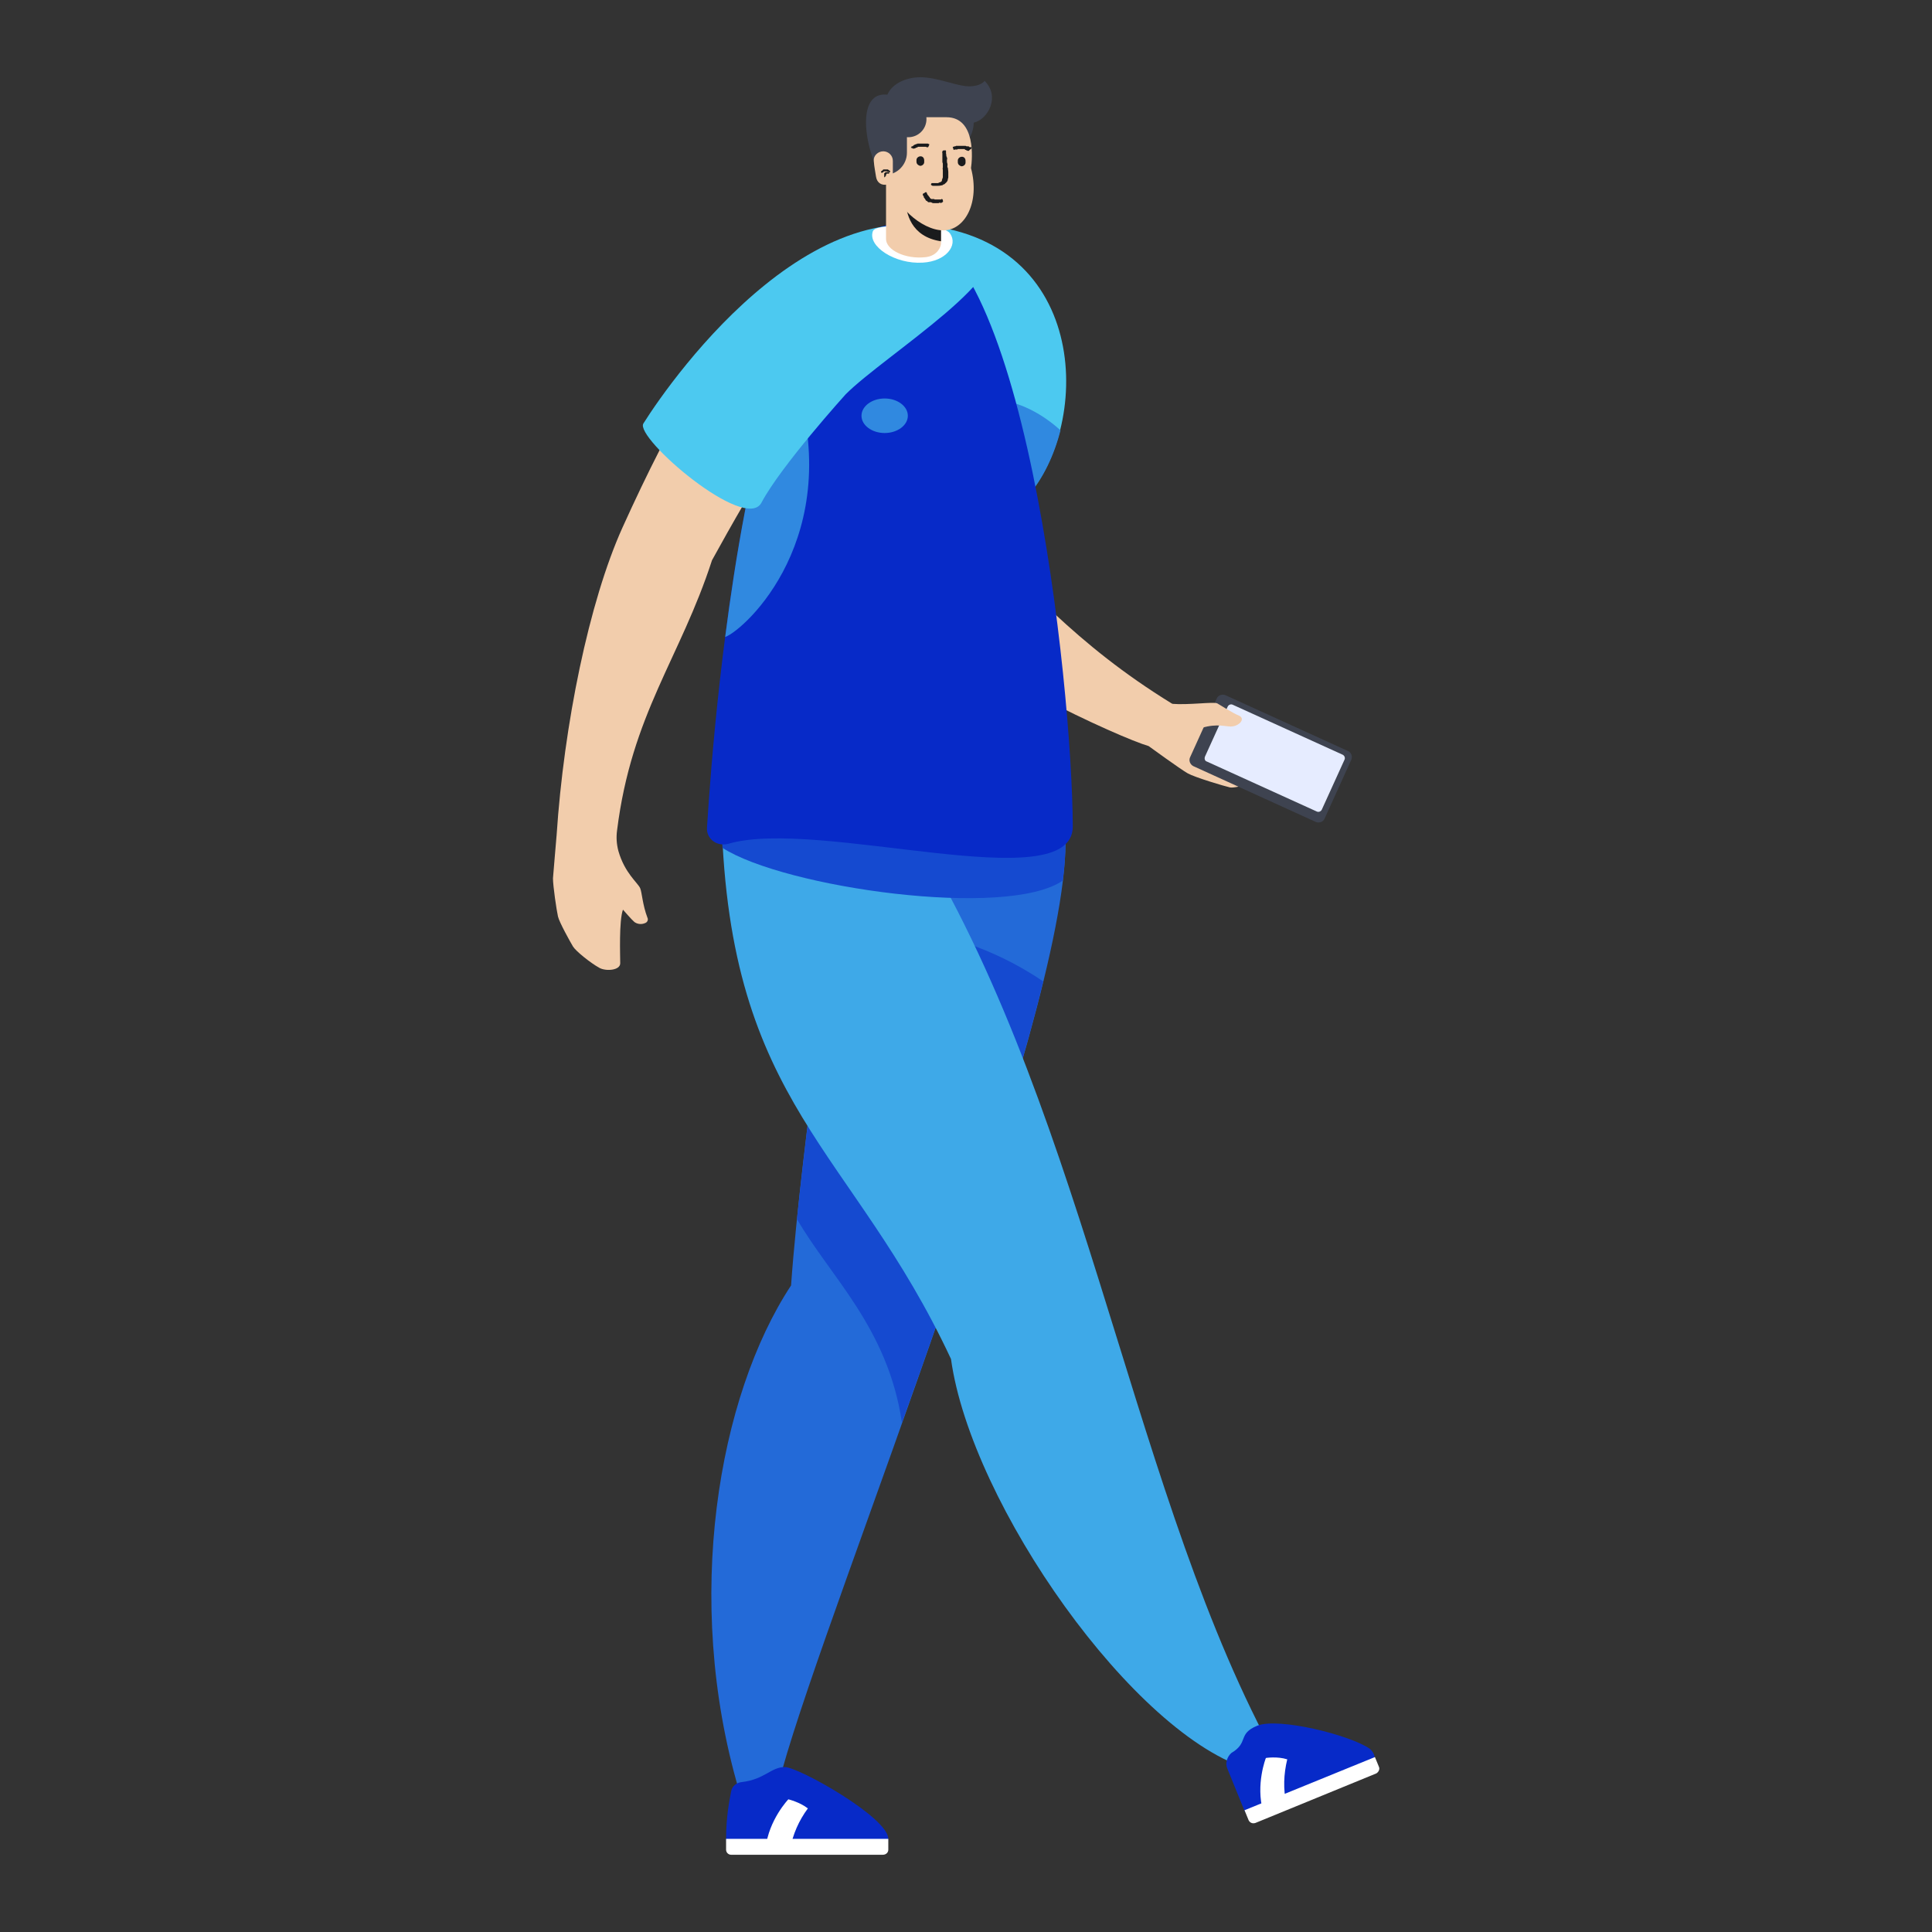 <?xml version="1.0" encoding="utf-8"?>
<!-- Generator: Adobe Illustrator 22.1.0, SVG Export Plug-In . SVG Version: 6.00 Build 0)  -->
<svg version="1.1" id="Modo_de_aislamiento" xmlns="http://www.w3.org/2000/svg" xmlns:xlink="http://www.w3.org/1999/xlink"
	 x="0px" y="0px" viewBox="0 0 425.2 425.2" style="enable-background:new 0 0 425.2 425.2;" xml:space="preserve">
<rect x="0" y="0" width="425.2" height="425.2" fill="#333333" stroke="none"/>
<style type="text/css">
	.st0{fill:#F2CDAC;}
	.st1{fill:#EF8A52;}
	.st2{fill:#3E4350;}
	.st3{fill:#E6ECFF;}
	.st4{fill:#4CC9F0;}
	.st5{fill:#3089E0;}
	.st6{fill:#236AD8;}
	.st7{fill:#154AD0;}
	.st8{fill:#3EA9E8;}
	.st9{fill:#072AC8;}
	.st10{fill:#FFFFFF;}
	.st11{fill:#1A1B1D;}
</style>
<g>
	<g>
		<g>
			<path class="st0" d="M280.5,169.9c0.7-1.5-1-4.3-2.1-5c-1.1-0.7-8.9-5.7-8.9-5.7l-11.5-4.3c-10.9-6.7-18.9-13.3-26-19.9
				c-3-2.8-5.9-5.6-8.7-8.4c-1.4-1.4-2.8-2.7-4.2-4.1c-4.7-4.5-21.1-5.7-22.5,1.9c-0.9,5.1,4.8,11.3,13,17.2
				c5.7,4.2,12.6,8.2,19.2,11.7c10.8,5.7,20.9,10,24,10.9c0,0,7,5.1,8.6,6c1.6,0.9,8,2.8,9.3,3.1
				C272.1,173.6,279.7,171.4,280.5,169.9z"/>
			<path class="st1" d="M228.8,153.3c-6.6-3.5-13.5-7.5-19.2-11.7c5-6.8,10.7-14.4,10.9-14.6c0.1-0.1,1.2-0.2,2.8-0.4
				c2.8,2.8,5.7,5.6,8.7,8.4C228.1,140.1,227.1,146.9,228.8,153.3z"/>
			<g>
				<path class="st2" d="M261.9,166.7l5.9-13c0.3-0.7,1.2-1,1.9-0.7l27,12.3c0.7,0.3,1,1.2,0.7,1.9l-5.9,13c-0.3,0.7-1.2,1-1.9,0.7
					l-27-12.3C261.9,168.2,261.6,167.4,261.9,166.7z"/>
				<path class="st3" d="M265.2,166.5l5-11c0.2-0.4,0.7-0.6,1.1-0.4l24.2,11c0.4,0.2,0.6,0.7,0.4,1.1l-5,11
					c-0.2,0.4-0.7,0.6-1.1,0.4l-24.2-11C265.2,167.5,265,167,265.2,166.5z"/>
			</g>
			<path class="st0" d="M270.8,159.9c1.9,0,3.4-1.7,1.9-2.4c-1.3-0.5-3.6-2-4.8-2.7c-0.8-0.4-6.2,0.4-10,0.1c0,0,3.3,6.6,5.1,5.8
				C267.1,159.1,269.1,159.8,270.8,159.9z"/>
		</g>
		<path class="st4" d="M226.3,109c-5.5,6.5-10.1-18.1-10.1-18.1c-4.1-11.2-29.8-41.6-18.2-41.6C239.2,49.3,240.9,91.7,226.3,109z"/>
		<g>
			<path class="st5" d="M218.2,88l2.1,13.6c1.1,2.9,2.1,5.8,2.7,7.8c0,0,0,0.1,0,0.1c1.1,0.9,2.2,0.9,3.4-0.5
				c3.2-3.8,5.6-8.8,7-14.3C228.5,90.3,223,87.9,218.2,88z"/>
		</g>
		<path class="st6" d="M234.5,185.4c0,40.2-51.7,165.9-62.4,204.3c-0.8,3-8.6,7.2-9.5,4.2c-12.3-42-4.5-86.7,11.5-111
			c2.2-31.1,11.1-89.7,11.1-89.7S234.5,173.3,234.5,185.4z"/>
		<g>
			<path class="st7" d="M229.6,216c-8.5-5.8-20-10.7-32.3-11.6c0,0-8.5,6.3-16,16.1c-2,14.5-4.3,32.4-5.9,47.8
				c7.4,12.8,20,23.9,23.1,44.8C210.4,279.9,222.9,243.4,229.6,216z"/>
		</g>
		<path class="st8" d="M198.9,179.8c39,60.7,49,143.5,79.3,202.1c0.9,1.7-3.7,5.9-2.8,7.6c-25.7-7.2-61.7-58.5-66.1-90.4
			c-21.7-46.5-48.8-55.7-50.5-119.1C158.5,167.9,190.1,188.4,198.9,179.8z"/>
		<g>
			<path class="st7" d="M233.9,193.8c0.4-3.1,0.6-6,0.6-8.5c0-7.1-17.2-3.1-31.3,1.4c-1.4-2.3-2.8-4.6-4.3-6.9
				c-4.3,4.2-14.1,1.4-22.9-1.1l-17.2,2.8c0.1,1.7,0.1,3.4,0.2,5.1C172.7,195.4,221.6,202.3,233.9,193.8z"/>
		</g>
		<path class="st9" d="M198,49.3c-32.1,0-40.7,105.5-42.4,132.8c-0.2,2.5,2.2,4.3,4.7,3.6c19.8-5.8,75.8,12.4,75.8-3.8
			C236,150.9,225.3,49.3,198,49.3z"/>
		<g>
			<path class="st5" d="M174.9,83l-4.5,2.8c-5.1,16.6-8.5,36.5-10.8,54.4C164.1,138.5,186.2,118.1,174.9,83z"/>
		</g>
		<path class="st0" d="M137,116.1c11-24.3,21.6-42.8,34.3-54.8L188,77.1c-11,10.5-22.6,30.4-31.3,46.2c-7,21.6-17.7,33.8-20.9,59.5
			c-0.2,1.5-0.1,3,0.3,4.5c1.4,4.9,4.3,7,4.8,8.2c0.4,1,0.5,3.6,1.6,6.5c0.2,0.4,0,0.9-0.4,1.1c-1,0.5-2,0.2-2.5-0.2
			c-0.5-0.4-2.5-2.7-2.5-2.7c-0.9,2.5-0.6,10.2-0.6,11.8c0,1.6-3.2,1.8-4.6,1c-2-1.1-5.2-3.7-5.8-4.7c-0.6-1-3-5.3-3.3-6.6
			c-0.3-1.3-1.1-6.7-1.1-8.4c0.1-1.6,0.7-8,0.8-9.5C124.1,159.6,129.6,132.5,137,116.1z"/>
		<path class="st4" d="M141.6,93.2c-2,3.1,22.5,24.2,26,17.4c4.3-8.1,18.5-23.8,18.5-23.8c8.4-8.5,40.1-27.9,29.9-33.3
			C181.8,35.4,148.2,82.7,141.6,93.2z"/>
		<g>
			<path class="st10" d="M203.1,57.8c5.1-0.3,7.8-3.8,6-6.4c-0.7-1.1-3.7-1.7-10.2-1.7c-4.5,0-6.5,0.4-6.8,1.2
				C190.9,54.2,197,58.2,203.1,57.8z"/>
		</g>
		<g>
			<path class="st2" d="M194.9,22.7c0.1-3.8,4-5.7,7.7-5.7c3.7,0,8,2,10.7,2c2.6,0,3.4-1.2,3.4-1.2c3.5,3.5,0.7,8.5-2.4,9.2
				c-0.1,3.6-2.5,5-2.5,5L194.9,22.7z"/>
			<path class="st0" d="M195,52.6V39.6l12.1,1.6v12.4c0,0.6-0.7,2.7-3.4,3C199.2,57.1,195,55,195,52.6z"/>
			<g>
				<path class="st11" d="M207.1,53.1v-5.9l-7.8-3.1C199.4,46.8,200.4,52.1,207.1,53.1z"/>
			</g>
			<path class="st0" d="M208.3,25.8h-10.7v-0.9c-2,0-1.2,3.3-1.2,5.3v9.9c0,4.8,6.4,10.6,11.2,10.6c4.8,0,8.1-6.2,6.1-13.7
				C214,35,214.8,25.8,208.3,25.8z"/>
			<path class="st2" d="M199.6,25.7c0-2.7-2.2-4.9-4.9-4.9c-7.7,0-2.7,17.7,0,17.7c2.7,0,4.9-2.2,4.9-4.9
				C199.6,32,199.6,27.4,199.6,25.7z"/>
			<path class="st0" d="M196.5,40.3l-1.2,0.3c-1.3,0.3-2.3-0.4-2.5-1.7c-0.1-0.8-0.4-2.1-0.5-3.5c-0.1-1.1,0.9-2.1,2.1-2.1
				c1.1,0,2.1,0.9,2.1,2.1V40.3z"/>
			<circle class="st2" cx="199.9" cy="26.2" r="4"/>
		</g>
		<path class="st5" d="M194.7,87.7c2.8,0,5.1,1.7,5.1,3.8c0,2.1-2.3,3.8-5.1,3.8c-2.8,0-5.1-1.7-5.1-3.8
			C189.6,89.4,191.9,87.7,194.7,87.7z"/>
		<g>
			<path class="st9" d="M270.1,389.2l3.7,9.1c0.4,1,1.5,1.4,2.4,1l24.9-10.2c1.2-0.5,1.7-1.5,1.4-2.6c-0.1-0.5-0.5-1.2-1-1.6
				c-4.2-3-20.1-7-24.8-5.1c-4.4,1.8-1.8,3.7-5.7,6C270.1,386.6,269.6,388,270.1,389.2z"/>
			<path class="st10" d="M278,398.7c-1.7-6,0.6-11.8,0.6-11.8s2.5-0.4,4.7,0.3c-0.8,3.3-0.9,6.6-0.2,9.7L278,398.7z"/>
			<path class="st10" d="M302.9,390.3l-26.6,10.9c-0.6,0.2-1.2,0-1.5-0.6l-0.9-2.2l28.7-11.7l0.9,2.2
				C303.7,389.4,303.4,390,302.9,390.3z"/>
		</g>
		<g>
			<path class="st9" d="M160.9,394.3c-0.4,2.1-1.1,5.6-1.1,10.4c0,1.1,0.8,2,1.9,2l31.6,0c1.2,0,2.2-0.9,2.2-2
				c0-4.7-19.7-15.8-22.8-15.8c-3,0-4.4,2.7-9.4,3.3C162.1,392.3,161.1,393.1,160.9,394.3z"/>
			<path class="st10" d="M168.5,406.7c0.7-6.2,5-10.7,5-10.7s2.5,0.6,4.3,2c-2,2.7-3.3,5.7-3.9,8.9L168.5,406.7z"/>
			<path class="st10" d="M194.3,408.2h-33.4c-0.6,0-1.1-0.5-1.1-1.1v-2.4h35.7v2.4C195.5,407.7,195,408.2,194.3,408.2z"/>
		</g>
	</g>
	<g id="XMLID_1605_">
		<g id="XMLID_1625_">
			<g id="XMLID_1626_">
				<path id="XMLID_1627_" class="st11" d="M204.9,40.5c0.1-0.1,0.1-0.2,0.2-0.2c0,0,0.1,0,0.1,0l0.2,0c0.1,0,0.1,0,0.2,0
					c0,0,0.1,0,0.1,0c0.2,0,0.3,0,0.4,0l0.2,0c0.1,0,0.1,0,0.2,0c0,0,0.1-0.1,0.1-0.1c0.1,0,0.2-0.1,0.3-0.1c0.1,0,0.2-0.1,0.2-0.1
					c0,0,0.1-0.1,0.1-0.1c0,0,0.1,0,0.1-0.1l0-0.1c0-0.1,0-0.2,0.1-0.3c0-0.1,0-0.2,0.1-0.3c0-0.1,0-0.2,0-0.4l0,0c0,0,0,0,0,0l0,0
					c0,0,0-0.1,0-0.1l0-0.3l0-0.1l0-0.2l0-0.2c0-0.1,0-0.1,0-0.2c0,0,0-0.1,0-0.1c0,0,0-0.1,0-0.1c0-0.2-0.1-0.3,0-0.5
					c0-0.1,0-0.3,0-0.4l0-0.2c0-0.1,0-0.1,0-0.2l0-0.1c0-0.1-0.1-0.2-0.1-0.4c0-0.1,0-0.3,0-0.4c0-0.2,0-0.3,0-0.5c0,0,0-0.1,0-0.1
					c0,0,0-0.1,0-0.1l0-0.3c0-0.2,0-0.4,0-0.5c0-0.1-0.1-0.2,0-0.3c0,0,0-0.1,0-0.1c0,0,0.1-0.1,0.1-0.1c0.1-0.1,0.1-0.1,0.3-0.1
					c0.1,0,0.2,0,0.3,0c0.1,0,0.1,0.1,0.1,0.2c0,0,0,0.1,0,0.1c0,0.1,0,0.1,0,0.2c0,0.1,0,0.1,0,0.2c0.1,0.2,0,0.4,0.1,0.6
					c0,0.1,0,0.1,0.1,0.2c0,0.1,0,0.2,0,0.2l0,0l0,0c0.1,0.1,0.1,0.2,0,0.3c0,0.1,0,0.2,0,0.3c0,0.2,0,0.4,0.1,0.6c0,0,0,0.1,0,0.1
					c0,0.1,0.1,0.2,0,0.3c0,0.1,0,0.1,0,0.2c0,0.1,0,0.1,0,0.1c0,0.1,0,0.2,0.1,0.2c0,0.3,0.1,0.6,0.1,0.9c0,0.1,0,0.1,0,0.2
					c0,0,0,0.1,0,0.1c0,0.1,0,0.1,0,0.2c0,0.1,0,0.1,0,0.2l0,0.2c0,0,0,0.1,0,0.1c0,0.1,0,0.1,0,0.2c0,0.1,0,0.2-0.1,0.4
					c0,0.3-0.1,0.5-0.3,0.7c0,0.1-0.1,0.1-0.1,0.1c-0.1,0.1-0.2,0.2-0.3,0.3c-0.1,0-0.1,0.1-0.2,0.1c-0.1,0-0.1,0-0.2,0.1
					c-0.1,0.1-0.2,0.1-0.3,0.1c-0.4,0.1-0.7,0.1-1,0.1c-0.1,0-0.1,0-0.2,0c0,0-0.1,0-0.1,0c-0.1,0-0.1,0-0.2,0c-0.1,0-0.1,0-0.2,0
					l-0.2,0c-0.1,0-0.1,0-0.2-0.1c0,0-0.1,0-0.1,0c0,0,0-0.1-0.1-0.1c0-0.1,0-0.2,0-0.3C204.9,40.6,204.9,40.6,204.9,40.5z"/>
			</g>
		</g>
		<g>
			<g id="XMLID_1622_">
				<g id="XMLID_1623_">
					<path id="XMLID_1624_" class="st11" d="M194,38C193.9,38,193.9,38,194,38c-0.1-0.1-0.1-0.1-0.1-0.1l0,0c0,0,0-0.1,0-0.1
						c0,0,0,0,0,0c0,0,0-0.1,0.1-0.1l0-0.1c0,0,0,0,0.1,0c0,0,0,0,0,0c0,0,0.1-0.1,0.1-0.1c0,0,0.1,0,0.1-0.1l0,0c0,0,0,0,0,0l0,0
						c0,0,0.1-0.1,0.1-0.1c0,0,0.1,0,0.1,0c0,0,0.1,0,0.1,0l0,0l0,0l0,0c0,0,0,0,0,0l0.1,0c0,0,0,0,0,0c0,0,0,0,0.1,0l0.1,0
						c0,0,0,0,0.1,0c0,0,0,0,0,0c0,0,0,0,0,0c0,0,0.1,0,0.1,0c0,0,0.1,0,0.1,0l0.1,0c0,0,0,0,0,0l0,0c0,0,0.1,0,0.1,0
						c0,0,0.1,0,0.1,0.1c0,0,0.1,0,0.1,0.1c0,0,0,0,0,0c0,0,0,0,0,0l0.1,0c0.1,0,0.1,0.1,0.1,0.1c0,0,0.1,0,0.1,0.1c0,0,0,0,0,0
						c0,0,0,0,0,0.1c0,0-0.1,0.1-0.1,0.1c0,0-0.1,0-0.1,0c0,0-0.1,0-0.1,0l0,0c0,0,0,0,0,0c0,0,0,0,0,0c0,0-0.1-0.1-0.1-0.1
						c0,0,0,0,0,0c0,0,0,0,0,0l0,0l0,0c0,0,0,0-0.1,0c0,0,0,0-0.1,0c0,0-0.1,0-0.1-0.1l0,0c0,0,0,0-0.1,0c0,0,0,0,0,0c0,0,0,0,0,0
						c0,0,0,0-0.1,0c-0.1,0-0.1,0-0.2,0c0,0,0,0,0,0l0,0c0,0,0,0,0,0c0,0,0,0,0,0l0,0l0,0c0,0,0,0,0,0c0,0,0,0-0.1,0
						c0,0-0.1,0-0.1,0c0,0,0,0,0,0c0,0,0,0-0.1,0c0,0,0,0,0,0c0,0,0,0,0,0c0,0,0,0,0,0.1c-0.1,0-0.1,0.1-0.1,0.1c0,0,0,0,0,0
						c0,0,0,0,0,0c0,0,0,0,0,0c0,0,0,0,0,0l0,0c0,0,0,0,0,0c0,0,0,0,0,0c0,0,0,0-0.1,0C194.1,38.1,194.1,38.1,194,38
						C194,38,194,38,194,38z"/>
				</g>
			</g>
			<g id="XMLID_1619_">
				<g id="XMLID_1620_">
					<path id="XMLID_1621_" class="st11" d="M194.7,39c-0.1,0-0.1,0-0.1,0c0,0,0,0,0,0l0-0.1c0,0,0,0,0-0.1c0,0,0,0,0,0
						c0,0,0-0.1,0-0.1l0-0.1c0,0,0,0,0-0.1c0,0,0,0,0,0c0,0,0-0.1,0-0.1c0,0,0-0.1,0-0.1l0,0c0,0,0,0,0,0l0,0c0,0,0-0.1,0-0.1
						c0,0,0-0.1,0.1-0.1c0,0,0-0.1,0.1-0.1l0,0l0,0l0,0c0,0,0,0,0,0l0.1-0.1l0,0c0,0,0,0,0,0l0,0c0,0,0,0,0,0c0,0,0,0,0,0l0,0
						c0,0,0.1,0,0.1,0c0,0,0.1,0,0.1,0l0,0c0,0,0,0,0,0l0,0c0,0,0.1,0,0.1,0c0,0,0.1,0,0.1,0c0,0,0.1,0,0.1,0c0,0,0,0,0,0
						c0,0,0,0,0,0l0.1,0c0.1,0,0.1,0.1,0.1,0c0,0,0.1,0,0.1,0c0,0,0,0,0,0c0,0,0,0,0,0.1c0,0,0,0.1,0,0.1c0,0,0,0.1-0.1,0.1
						c0,0,0,0.1-0.1,0l0,0c0,0,0,0,0,0c0,0,0,0,0,0c0,0-0.1,0-0.1,0c0,0,0,0,0,0c0,0,0,0,0,0l0,0l0,0c0,0,0,0,0,0c0,0,0,0-0.1,0
						c0,0-0.1,0-0.1,0l0,0c0,0,0,0,0,0c0,0,0,0,0,0l0,0c0,0,0,0,0,0c0,0-0.1,0-0.1,0.1c0,0,0,0,0,0l0,0l0,0c0,0,0,0,0,0l0,0l0,0l0,0
						c0,0,0,0,0,0c0,0,0,0.1-0.1,0.1l0,0c0,0,0,0,0,0.1c0,0,0,0,0,0c0,0,0,0,0,0c0,0,0,0,0,0c0,0.1,0,0.1,0,0.2c0,0,0,0,0,0l0,0
						c0,0,0,0,0,0c0,0,0,0,0,0l0,0c0,0,0,0,0,0s0,0,0,0c0,0,0,0,0,0c0,0-0.1,0-0.1,0C194.8,39,194.8,38.9,194.7,39z"/>
				</g>
			</g>
		</g>
		<g id="XMLID_1616_">
			<g id="XMLID_1617_">
				<path id="XMLID_1618_" class="st11" d="M203.7,42.3c0.1,0,0.2,0,0.2,0c0,0,0,0,0,0l0,0.1c0,0,0.1,0,0.1,0.1c0,0,0,0,0,0.1
					c0,0,0.1,0.1,0.1,0.2l0.1,0.1c0,0,0,0.1,0,0.1c0,0,0.1,0,0.1,0c0,0.1,0.1,0.1,0.1,0.2c0,0,0.1,0.1,0.1,0.1l0.1,0.1
					c0,0,0,0,0,0.1l0,0c0,0,0.1,0,0.1,0.1c0,0,0.1,0.1,0.1,0.1c0.1,0,0.1,0.1,0.2,0.1l0,0l0,0l0,0c0,0,0,0,0.1,0l0.1,0l0,0
					c0,0,0,0,0.1,0l0.1,0c0,0,0,0,0.1,0c0,0,0,0,0,0l0,0c0.1,0,0.1,0,0.2,0.1c0.1,0,0.1,0,0.2,0l0.1,0c0,0,0,0,0.1,0l0,0
					c0.1,0,0.1,0,0.2,0c0.1,0,0.1,0,0.2,0c0.1,0,0.1,0,0.2,0c0,0,0,0,0,0c0,0,0,0,0.1,0l0.1,0c0.1,0,0.2,0,0.2,0
					c0,0,0.1-0.1,0.1-0.1c0,0,0,0,0.1,0c0,0,0.1,0,0.1,0.1c0.1,0,0.1,0.1,0.1,0.2c0,0.1,0.1,0.2,0,0.3c0,0.1,0,0.1,0,0.1
					c0,0,0,0-0.1,0s-0.1,0-0.1,0.1c0,0-0.1,0-0.1,0c-0.1,0.1-0.2,0.1-0.3,0c0,0-0.1,0-0.1,0c0,0-0.1,0-0.1,0l0,0l0,0
					c0,0.1-0.1,0-0.1,0.1c-0.1,0-0.1,0-0.2,0c-0.1,0-0.2,0-0.4,0c0,0,0,0-0.1,0c-0.1,0-0.1,0-0.2,0c0,0-0.1,0-0.1,0c0,0,0,0-0.1,0
					s-0.1,0-0.1,0c-0.2,0-0.3-0.1-0.5-0.2c0,0-0.1,0-0.1,0c0,0,0,0-0.1,0c0,0-0.1,0-0.1,0c0,0-0.1,0-0.1,0l-0.1,0c0,0,0,0,0,0
					c0,0-0.1,0-0.1,0c-0.1,0-0.1-0.1-0.1-0.1c-0.1-0.1-0.2-0.1-0.2-0.2c0,0,0,0-0.1,0c-0.1,0-0.1-0.1-0.1-0.1c0,0-0.1,0-0.1-0.1
					c0,0,0-0.1,0-0.1c0,0-0.1,0-0.1-0.1c-0.1-0.1-0.2-0.3-0.3-0.4c0,0,0,0,0-0.1c0,0,0,0,0-0.1c0,0,0,0-0.1-0.1c0,0,0-0.1-0.1-0.1
					l0-0.1c0,0,0-0.1,0-0.1c0,0,0,0,0-0.1c0,0,0-0.1,0.1-0.1c0.1,0,0.1-0.1,0.2-0.1C203.6,42.4,203.6,42.3,203.7,42.3z"/>
			</g>
		</g>
		<g id="XMLID_1614_">
			<path id="XMLID_1615_" class="st11" d="M202.5,36.5L202.5,36.5c0.5,0,0.9-0.4,0.9-0.8l0-0.4c0-0.5-0.3-0.9-0.8-0.9
				c-0.5,0-0.9,0.4-0.9,0.8l0,0.4C201.7,36.1,202.1,36.4,202.5,36.5z"/>
		</g>
		<g id="XMLID_1612_">
			<path id="XMLID_1613_" class="st11" d="M211.6,36.6L211.6,36.6c0.5,0,0.9-0.4,0.9-0.8l0-0.4c0-0.5-0.3-0.9-0.8-0.9
				c-0.5,0-0.9,0.4-0.9,0.8l0,0.4C210.8,36.2,211.2,36.5,211.6,36.6z"/>
		</g>
		<g id="XMLID_1609_">
			<g id="XMLID_1610_">
				<path id="XMLID_1611_" class="st11" d="M200.6,32.7c-0.1-0.1-0.1-0.2-0.1-0.2c0,0,0,0,0-0.1l0.1-0.1c0,0,0-0.1,0.1-0.1
					c0,0,0,0,0.1,0c0.1,0,0.1-0.1,0.2-0.1L201,32c0,0,0.1,0,0.1,0c0,0,0-0.1,0.1-0.1c0.1,0,0.1-0.1,0.2-0.1c0.1,0,0.1,0,0.2-0.1
					l0.1,0c0,0,0,0,0.1,0l0,0c0,0,0.1-0.1,0.1-0.1c0.1,0,0.1,0,0.2,0c0.1,0,0.1,0,0.2,0l0,0l0,0l0,0c0,0,0,0,0.1,0l0.1,0l0,0
					c0,0,0,0,0.1,0l0.1,0c0,0,0.1,0,0.1,0c0,0,0,0,0,0s0,0,0,0c0.1,0,0.1,0,0.2,0c0.1,0,0.1,0,0.2,0l0.1,0c0,0,0,0,0.1,0l0,0
					c0.1,0,0.1,0,0.2,0c0.1,0,0.1,0,0.2,0c0.1,0,0.1,0,0.2,0l0,0c0,0,0,0,0.1,0l0.1,0c0.1,0,0.1,0.1,0.2,0.1c0.1,0,0.1,0,0.1,0
					c0,0,0,0,0,0c0,0,0,0.1,0,0.1c0,0.1,0,0.2-0.1,0.3c0,0.1-0.1,0.2-0.1,0.2c0,0.1-0.1,0.1-0.1,0.1l0,0c0,0,0,0-0.1,0
					c0,0,0,0-0.1,0c-0.1,0-0.1,0-0.2-0.1c0,0-0.1,0-0.1,0c0,0-0.1,0-0.1,0l0,0l0,0c0,0-0.1,0-0.1,0c0,0-0.1,0-0.1,0
					c-0.1,0-0.1,0-0.2,0l0,0c0,0-0.1,0-0.1,0s0,0-0.1,0c0,0,0,0,0,0c0,0-0.1,0-0.1,0c-0.1,0-0.2,0-0.3,0c0,0,0,0-0.1,0l0,0
					c0,0,0,0,0,0c0,0,0,0-0.1,0l-0.1,0l0,0c0,0,0,0-0.1,0c0,0-0.1,0-0.1,0c-0.1,0-0.1,0.1-0.2,0.1c0,0,0,0,0,0c0,0-0.1,0-0.1,0.1
					c0,0,0,0-0.1,0s0,0-0.1,0c0,0,0,0-0.1,0.1c-0.1,0-0.2,0.1-0.3,0.1l0,0l0,0l0,0c0,0,0,0,0,0l-0.1,0c0,0,0,0-0.1,0c0,0,0,0-0.1,0
					c0,0-0.1,0-0.1-0.1c-0.1,0-0.1-0.1-0.2-0.2C200.6,32.8,200.6,32.7,200.6,32.7z"/>
			</g>
		</g>
		<g id="XMLID_1606_">
			<g id="XMLID_1607_">
				<path id="XMLID_1608_" class="st11" d="M213.4,33c-0.1,0.1-0.1,0.1-0.2,0.2c0,0,0,0,0,0l-0.1,0c0,0-0.1,0-0.1,0l0,0
					c0,0-0.1,0-0.2-0.1l-0.1,0c0,0,0,0-0.1-0.1c0,0,0,0-0.1,0c0,0-0.1,0-0.1-0.1c0,0-0.1,0-0.1-0.1l-0.1,0c0,0,0,0,0,0l0,0
					c0,0-0.1,0-0.1,0c-0.1,0-0.1,0-0.1,0c-0.1,0-0.1,0-0.2,0l0,0l0,0l0,0c0,0,0,0-0.1,0l-0.1,0l0,0c0,0,0,0-0.1,0l-0.1,0
					c0,0,0,0-0.1,0l0,0c0,0,0,0,0,0c-0.1,0-0.1,0-0.2,0c0,0-0.1,0-0.1,0l-0.1,0c0,0,0,0-0.1,0l0,0c0,0-0.1,0.1-0.1,0.1
					c-0.1,0-0.1,0-0.1,0c-0.1,0-0.1,0-0.2,0l0,0c0,0,0,0,0,0l-0.1,0c-0.1,0-0.1,0-0.2,0c0,0,0,0.1-0.1,0.1l0,0c0,0-0.1,0-0.1-0.1
					c-0.1,0-0.1-0.1-0.1-0.2c0-0.1-0.1-0.2-0.1-0.3c0-0.1,0-0.1,0-0.1c0,0,0,0,0,0c0,0,0,0,0.1,0c0,0,0.1,0,0.1,0
					c0.1-0.1,0.2-0.1,0.2-0.1c0,0,0,0,0.1,0s0.1,0,0.1,0l0,0l0,0c0-0.1,0.1,0,0.1-0.1c0,0,0.1,0,0.1,0c0.1,0,0.2,0,0.3,0
					c0,0,0,0,0.1,0c0,0,0.1,0,0.1,0c0,0,0,0,0.1,0c0,0,0,0,0.1,0s0.1,0,0.1,0c0.1,0,0.3,0,0.4,0c0,0,0,0,0.1,0c0,0,0,0,0.1,0
					c0,0,0,0,0.1,0c0,0,0.1,0,0.1,0l0.1,0l0,0c0,0,0.1,0,0.1,0c0,0,0.1,0,0.1,0c0.1,0,0.2,0,0.3,0.1c0,0,0,0,0.1,0s0.1,0,0.1,0
					c0,0,0,0,0.1,0c0,0,0,0,0,0c0,0,0.1,0,0.1,0c0.1,0,0.2,0.1,0.3,0.2c0,0,0,0,0.1,0l0,0c0,0,0,0,0.1,0c0,0,0.1,0,0.1,0l0.1,0
					c0,0,0,0,0,0.1c0,0,0,0,0,0c0,0,0,0.1,0,0.1c0,0.1-0.1,0.1-0.1,0.2C213.5,32.9,213.5,32.9,213.4,33z"/>
			</g>
		</g>
	</g>
</g>
</svg>
